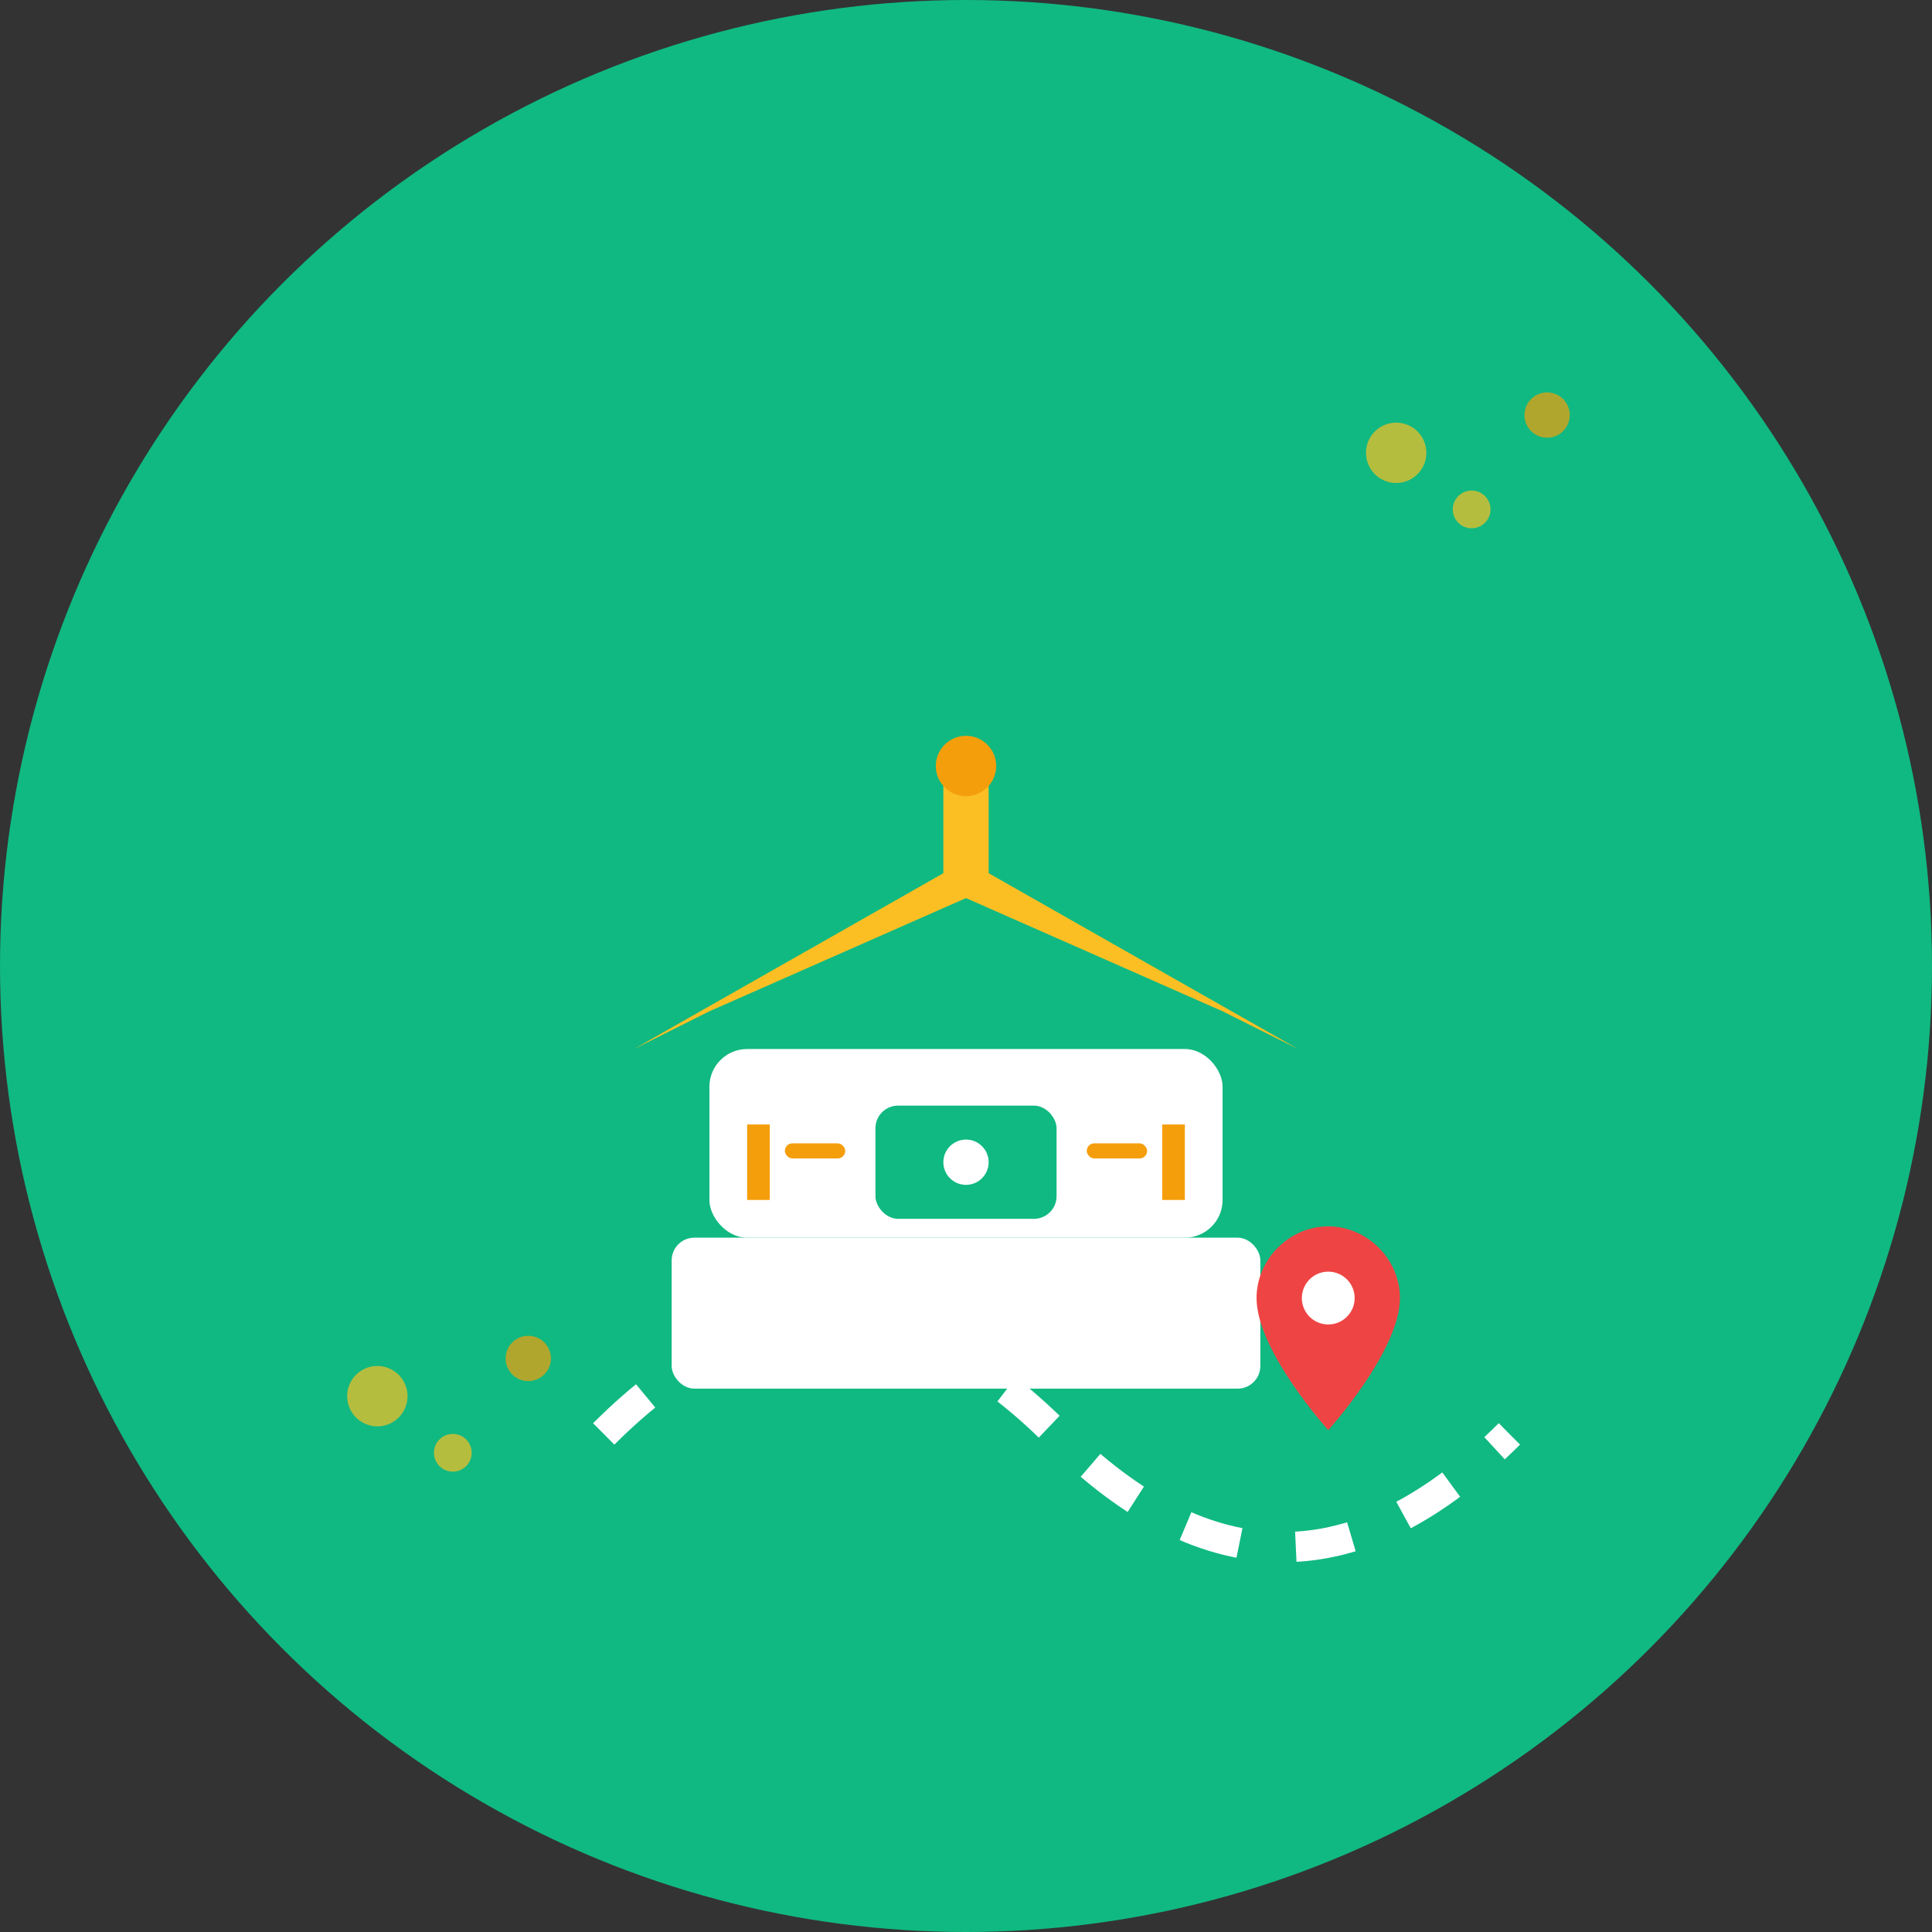 <svg width="512" height="512" viewBox="0 0 512 512" fill="none" xmlns="http://www.w3.org/2000/svg">
  <rect x="0" y="0" width="512" height="512" fill="#333333" stroke="none"/>
  <!-- Background Circle -->
  <circle cx="256" cy="256" r="256" fill="#10b981"/>
  
  <!-- Thai Temple Icon -->
  <g transform="translate(128, 128)">
    <!-- Temple Base -->
    <rect x="50" y="200" width="156" height="40" fill="white" rx="6"/>
    
    <!-- Temple Body -->
    <rect x="60" y="150" width="136" height="50" fill="white" rx="10"/>
    
    <!-- Temple Roof -->
    <path d="M40 150 L128 100 L216 150 L196 140 L128 110 L60 140 Z" fill="#fbbf24"/>
    
    <!-- Temple Spire -->
    <rect x="122" y="80" width="12" height="30" fill="#fbbf24"/>
    <circle cx="128" cy="75" r="8" fill="#f59e0b"/>
    
    <!-- Temple Details -->
    <rect x="104" y="165" width="48" height="30" fill="#10b981" rx="6"/>
    <circle cx="128" cy="180" r="6" fill="white"/>
    
    <!-- Side Decorations -->
    <rect x="70" y="170" width="6" height="20" fill="#f59e0b"/>
    <rect x="180" y="170" width="6" height="20" fill="#f59e0b"/>
    
    <!-- Additional Temple Details -->
    <rect x="80" y="175" width="16" height="4" fill="#f59e0b" rx="2"/>
    <rect x="160" y="175" width="16" height="4" fill="#f59e0b" rx="2"/>
  </g>
  
  <!-- Location Pin -->
  <g transform="translate(320, 320)">
    <path d="M32 5C21.7 5 13 13.7 13 24c0 14 19 35 19 35s19-21 19-35c0-10.3-8.7-19-19-19z" fill="#ef4444"/>
    <circle cx="32" cy="24" r="7" fill="white"/>
  </g>
  
  <!-- Travel Path -->
  <path d="M160 380 Q220 320 280 380 Q340 440 400 380" stroke="white" stroke-width="8" fill="none" stroke-dasharray="15,15"/>
  
  <!-- Additional Decorative Elements -->
  <g transform="translate(80, 350)">
    <!-- Small Thai Elements -->
    <circle cx="20" cy="20" r="8" fill="#fbbf24" opacity="0.7"/>
    <circle cx="60" cy="10" r="6" fill="#f59e0b" opacity="0.7"/>
    <circle cx="40" cy="35" r="5" fill="#fbbf24" opacity="0.7"/>
  </g>
  
  <g transform="translate(350, 100)">
    <!-- Small Thai Elements -->
    <circle cx="20" cy="20" r="8" fill="#fbbf24" opacity="0.7"/>
    <circle cx="60" cy="10" r="6" fill="#f59e0b" opacity="0.7"/>
    <circle cx="40" cy="35" r="5" fill="#fbbf24" opacity="0.7"/>
  </g>
</svg>